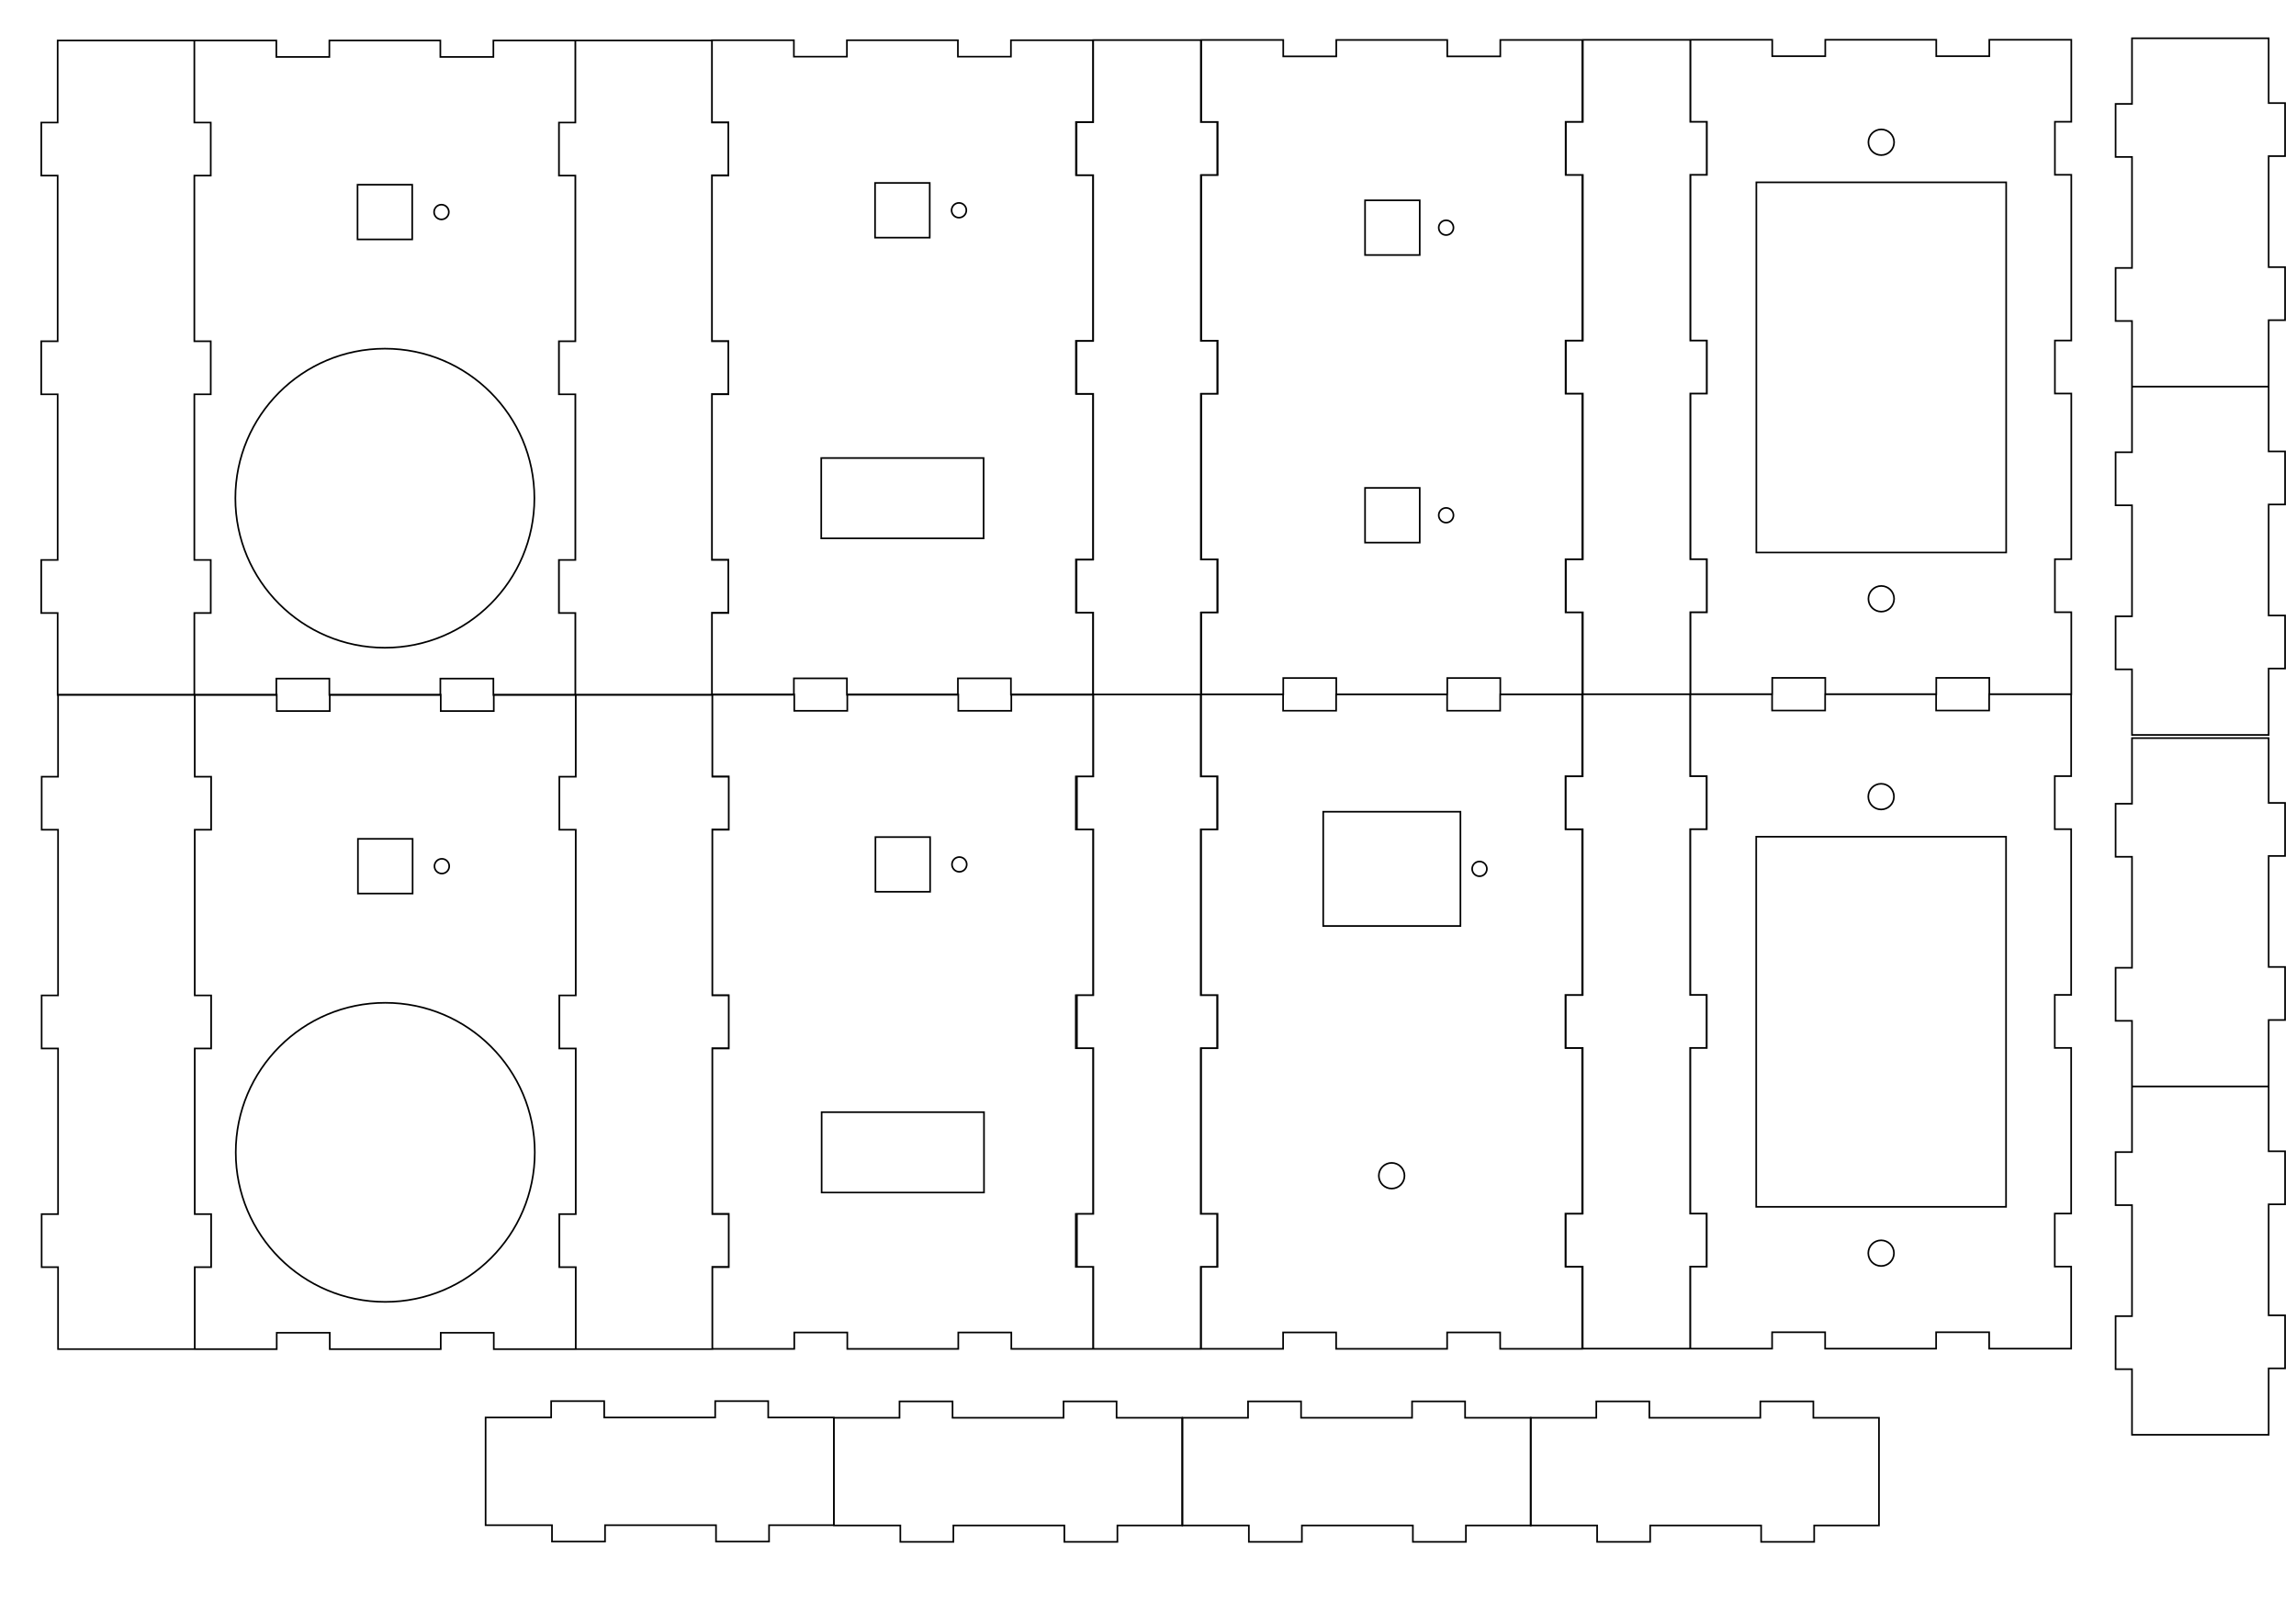 <?xml version="1.0" encoding="UTF-8" standalone="no"?>
<!-- Created with Inkscape (http://www.inkscape.org/) -->

<svg
   xmlns:dc="http://purl.org/dc/elements/1.1/"
   xmlns:cc="http://creativecommons.org/ns#"
   xmlns:rdf="http://www.w3.org/1999/02/22-rdf-syntax-ns#"
   xmlns:svg="http://www.w3.org/2000/svg"
   xmlns="http://www.w3.org/2000/svg"
   xmlns:sodipodi="http://sodipodi.sourceforge.net/DTD/sodipodi-0.dtd"
   xmlns:inkscape="http://www.inkscape.org/namespaces/inkscape"
   width="1488.189"
   height="1052.362"
   id="svg5080"
   version="1.1"
   inkscape:version="0.48.5 r10040"
   sodipodi:docname="zigbee_acryl.svg">
  <defs
     id="defs3" />
  <sodipodi:namedview
     inkscape:document-units="mm"
     id="base"
     pagecolor="#ffffff"
     bordercolor="#666666"
     borderopacity="1.0"
     inkscape:pageopacity="0.0"
     inkscape:pageshadow="2"
     inkscape:zoom="0.87712735"
     inkscape:cx="739.57354"
     inkscape:cy="550.39372"
     inkscape:current-layer="layer1"
     showgrid="true"
     units="mm"
     inkscape:window-width="2560"
     inkscape:window-height="1378"
     inkscape:window-x="1912"
     inkscape:window-y="-8"
     inkscape:window-maximized="1">
    <inkscape:grid
       type="xygrid"
       id="grid5155"
       empspacing="5"
       visible="true"
       enabled="true"
       snapvisiblegridlinesonly="true"
       units="mm"
       spacingx="5mm"
       spacingy="5mm" />
  </sodipodi:namedview>
  <g
     inkscape:label="Layer 1"
     inkscape:groupmode="layer"
     id="layer1"
     transform="translate(0,2.988066e-5)">
    <g
       id="g3063"
       transform="translate(0,-158)" />
    <path
       id="rect4476-7-15-2-7-6-4-8-8-4"
       style="fill:none;stroke:#000000;stroke-width:1.063;stroke-miterlimit:4"
       d="m 1371.26,661.554 10.63,0 0,42.5 88.582,0 0,-43.031 10.63,0 0,-34.375 -10.63,0 0,-71.938 10.63,0 0,-34.375 -10.63,0 0,-42 -88.582,0 0,42.531 -10.63,0 0,34.375 10.63,0 0,71.938 -10.63,0 z m 0,225.758 10.63,0 0,42.5 88.582,0 0,-43.031 10.63,0 0,-34.375 -10.63,0 0,-71.938 10.63,0 0,-34.375 -10.63,0 0,-42 -88.582,0 0,42.531 -10.63,0 0,34.375 10.63,0 0,71.938 -10.63,0 z"
       inkscape:connector-curvature="0" />
    <g
       id="g3104"
       transform="translate(-78.18,-495.047)" />
    <path
       style="fill:none;stroke:#000000;stroke-width:1.063;stroke-miterlimit:4"
       d="m 808.936,908.176 0,10.625 -42.5,0 0,69.781 43.031,0 0,10.63 34.375,0 0,-10.63 71.938,0 0,10.63 34.375,0 0,-10.63 42,0 0,-69.781 -42.531,0 0,-10.625 -34.375,0 0,10.625 -71.938,0 0,-10.625 z"
       id="path3255"
       inkscape:connector-curvature="0" />
    <path
       style="fill:none;stroke:#000000;stroke-width:1.063;stroke-miterlimit:4"
       d="m 1034.669,908.176 0,10.625 -42.5,0 0,69.781 43.031,0 0,10.63 34.375,0 0,-10.63 71.938,0 0,10.63 34.375,0 0,-10.63 42,0 0,-69.781 -42.531,0 0,-10.625 -34.375,0 0,10.625 -71.938,0 0,-10.625 z"
       id="path3253"
       inkscape:connector-curvature="0" />
    <path
       id="rect4476-7-15-2-7-6-4-8-8-4-8"
       style="fill:none;stroke:#000000;stroke-width:1.063;stroke-miterlimit:4"
       d="m 357.25,908.005 0,10.625 -42.5,0 0,69.781 43.031,0 0,10.63 34.375,0 0,-10.63 71.937,0 0,10.63 34.375,0 0,-10.63 42,0 0,-69.781 -42.531,0 0,-10.625 -34.375,0 0,10.625 -71.938,0 0,-10.625 z m 225.789,0.171 0,10.625 -42.5,0 0,69.781 43.031,0 0,10.63 34.376,0 0,-10.63 71.938,0 0,10.63 34.375,0 0,-10.63 42,0 0,-69.781 -42.531,0 0,-10.625 -34.375,0 0,10.625 -71.938,0 0,-10.625 z" />
    <g
       id="g3153"
       transform="translate(-0.855,-2)">
      <g
         transform="translate(666.68,-20.397)"
         id="g3144" />
    </g>
    <g
       id="g3063-1"
       transform="translate(-11.766,248.209)">
      <path
         id="rect3119-7-4-1-7-6"
         style="fill:none;stroke:#000000;stroke-width:1.063;stroke-miterlimit:4;stroke-dasharray:none"
         d="m 49.397,201.968 0,53.156 -10.614,0 0,34.374 10.614,0 0,107.376 -10.646,0 0,34.374 10.646,0 0,107.344 -10.646,0 0,34.377 10.646,0 0,53.123 88.584,0 0,-53.123 10.63,0 0,-34.377 -10.63,0 0,-107.344 10.63,0 0,-34.374 -10.63,0 0,-107.376 10.63,0 0,-34.374 -10.63,0 0,-53.156 z m 424.061,-0.178 0,53.156 10.629,0 0,34.375 -10.629,0 0,107.375 10.629,0 0,34.375 -10.629,0 0,107.344 10.629,0 0,34.375 -10.629,0 0,53.156 53.125,0 0,-10.628 34.375,0 0,10.628 71.938,0 0,-10.628 34.375,0 0,10.628 53.156,0 0,-53.156 -10.63,0 0,-34.375 10.63,0 0,-107.344 -10.63,0 0,-34.375 10.63,0 0,-107.375 -10.63,0 0,-34.375 10.63,0 0,-53.156 -53.156,0 0,10.633 -34.375,0 0,-10.633 -71.938,0 0,10.633 -34.375,0 0,-10.633 z m -88.54,0.178 0,53.156 -10.614,0 0,34.374 10.614,0 0,107.376 -10.646,0 0,34.374 10.646,0 0,107.344 -10.646,0 0,34.377 10.646,0 0,53.123 88.584,0 0,-53.123 10.63,0 0,-34.377 -10.63,0 0,-107.344 10.63,0 0,-34.374 -10.63,0 0,-107.376 10.63,0 0,-34.374 -10.63,0 0,-53.156 z m -246.916,0 0,53.156 10.629,0 0,34.375 -10.629,0 0,107.375 10.629,0 0,34.375 -10.629,0 0,107.344 10.629,0 0,34.375 -10.629,0 0,53.156 53.125,0 0,-10.628 34.375,0 0,10.628 71.938,0 0,-10.628 34.375,0 0,10.628 53.156,0 0,-53.156 -10.63,0 0,-34.375 10.63,0 0,-107.344 -10.63,0 0,-34.375 10.63,0 0,-107.375 -10.63,0 0,-34.375 10.63,0 0,-53.156 -53.156,0 0,10.633 -34.375,0 0,-10.633 -71.938,0 0,10.633 -34.375,0 0,-10.633 z m 406.323,270.563 105.236,0 0,52.087 -105.236,0 z m 94.05,-160.54 c 0,2.642 -2.142,4.784 -4.785,4.784 -2.642,0 -4.785,-2.142 -4.785,-4.784 0,-2.642 2.142,-4.784 4.785,-4.784 2.642,0 4.785,2.142 4.785,4.784 z m -59.177,-17.719 35.442,0 0,35.438 -35.442,0 z M 358.396,498.575 c 0,53.522 -43.388,96.909 -96.909,96.909 -53.522,0 -96.909,-43.388 -96.909,-96.909 0,-53.522 43.388,-96.909 96.909,-96.909 53.522,0 96.909,43.388 96.909,96.909 z M 302.939,313.131 c 0,2.642 -2.142,4.784 -4.783,4.784 -2.642,0 -4.783,-2.142 -4.783,-4.784 0,-2.642 2.142,-4.784 4.783,-4.784 2.642,0 4.783,2.142 4.783,4.784 z m -59.173,-17.719 35.442,0 0,35.438 -35.442,0 z m -194.623,-517.369 0,53.156 -10.614,0 0,34.374 10.614,0 0,107.376 -10.646,0 0,34.374 10.646,0 0,107.344 -10.646,0 0,34.377 10.646,0 0,53.123 88.584,0 0,-53.123 10.63,0 0,-34.377 -10.63,0 0,-107.344 10.63,0 0,-34.374 -10.63,0 0,-107.376 10.63,0 0,-34.374 -10.63,0 0,-53.156 z m 424.061,-0.178 0,53.156 10.629,0 0,34.375 -10.629,0 0,107.375 10.629,0 0,34.375 -10.629,0 0,107.344 10.629,0 0,34.375 -10.629,0 0,53.156 53.125,0 0,-10.628 34.375,0 0,10.628 71.938,0 0,-10.628 34.375,0 0,10.628 53.156,0 0,-53.156 -10.63,0 0,-34.375 10.63,0 0,-107.344 -10.63,0 0,-34.375 10.63,0 0,-107.375 -10.63,0 0,-34.375 10.63,0 0,-53.156 -53.156,0 0,10.633 -34.375,0 0,-10.633 -71.938,0 0,10.633 -34.375,0 0,-10.633 z m -88.54,0.178 0,53.156 -10.614,0 0,34.374 10.614,0 0,107.376 -10.646,0 0,34.374 10.646,0 0,107.344 -10.646,0 0,34.377 10.646,0 0,53.123 88.584,0 0,-53.123 10.63,0 0,-34.377 -10.63,0 0,-107.344 10.63,0 0,-34.374 -10.63,0 0,-107.376 10.63,0 0,-34.374 -10.63,0 0,-53.156 z m -246.916,0 0,53.156 10.629,0 0,34.375 -10.629,0 0,107.375 10.629,0 0,34.375 -10.629,0 0,107.344 10.629,0 0,34.375 -10.629,0 0,53.156 53.125,0 0,-10.628 34.375,0 0,10.628 71.938,0 0,-10.628 34.375,0 0,10.628 53.156,0 0,-53.156 -10.63,0 0,-34.375 10.63,0 0,-107.344 -10.63,0 0,-34.375 10.63,0 0,-107.375 -10.63,0 0,-34.375 10.63,0 0,-53.156 -53.156,0 0,10.633 -34.375,0 0,-10.633 -71.938,0 0,10.633 -34.375,0 0,-10.633 z m 406.323,270.563 105.236,0 0,52.087 -105.236,0 z m 94.05,-160.54 c 0,2.642 -2.142,4.784 -4.785,4.784 -2.642,0 -4.785,-2.142 -4.785,-4.784 0,-2.642 2.142,-4.784 4.785,-4.784 2.642,0 4.785,2.142 4.785,4.784 z m -59.177,-17.719 35.442,0 0,35.438 -35.442,0 z M 358.142,74.649 c 0,53.522 -43.388,96.909 -96.909,96.909 -53.522,0 -96.909,-43.388 -96.909,-96.909 0,-53.522 43.388,-96.909 96.909,-96.909 53.522,0 96.909,43.388 96.909,96.909 z M 302.684,-110.794 c 0,2.642 -2.142,4.784 -4.783,4.784 -2.642,0 -4.783,-2.142 -4.783,-4.784 0,-2.642 2.142,-4.784 4.783,-4.784 2.642,0 4.783,2.142 4.783,4.784 z m -59.173,-17.719 35.442,0 0,35.438 -35.442,0 z M 922.119,513.736 c 0,4.599 -3.728,8.327 -8.327,8.327 -4.599,0 -8.327,-3.728 -8.327,-8.327 0,-4.599 3.728,-8.327 8.327,-8.327 4.599,0 8.327,3.728 8.327,8.327 z m 53.401,-198.869 c 0,2.642 -2.142,4.784 -4.785,4.784 -2.642,0 -4.785,-2.142 -4.785,-4.784 0,-2.642 2.142,-4.784 4.785,-4.784 2.642,0 4.785,2.142 4.785,4.784 z m -106.089,-37.028 88.937,0 0,74.055 -88.937,0 z m 237.826,-76.218 0,53.156 10.629,0 0,34.375 -10.629,0 0,107.375 10.629,0 0,34.375 -10.629,0 0,107.344 10.629,0 0,34.375 -10.629,0 0,53.156 53.125,0 0,-10.628 34.375,0 0,10.628 71.938,0 0,-10.628 34.375,0 0,10.628 53.156,0 0,-53.156 -10.63,0 0,-34.375 10.63,0 0,-107.344 -10.63,0 0,-34.375 10.63,0 0,-107.375 -10.63,0 0,-34.375 10.63,0 0,-53.156 -53.156,0 0,10.633 -34.375,0 0,-10.633 -71.938,0 0,10.633 -34.375,0 0,-10.633 z m -69.638,0.047 0,53.156 -11.156,0 0,34.374 11.156,0 0,107.376 -11.188,0 0,34.374 11.188,0 0,107.345 -11.188,0 0,34.377 11.188,0 0,53.123 69.781,0 0,-53.123 10.63,0 0,-34.377 -10.63,0 0,-107.345 10.63,0 0,-34.374 -10.63,0 0,-107.376 10.63,0 0,-34.374 -10.63,0 0,-53.156 z m -317.374,0.159 0,53.156 -11.156,0 0,34.374 11.156,0 0,107.376 -11.187,0 0,34.374 11.187,0 0,107.345 -11.187,0 0,34.377 11.187,0 0,53.123 69.781,0 0,-53.123 10.63,0 0,-34.377 -10.63,0 0,-107.345 10.63,0 0,-34.374 -10.63,0 0,-107.376 10.63,0 0,-34.374 -10.63,0 0,-53.156 z m 70.063,-0.084 0,53.156 10.629,0 0,34.375 -10.629,0 0,107.375 10.629,0 0,34.375 -10.629,0 0,107.344 10.629,0 0,34.375 -10.629,0 0,53.156 53.125,0 0,-10.628 34.375,0 0,10.628 71.938,0 0,-10.628 34.375,0 0,10.628 53.156,0 0,-53.156 -10.63,0 0,-34.375 10.63,0 0,-107.344 -10.63,0 0,-34.375 10.63,0 0,-107.375 -10.63,0 0,-34.375 10.63,0 0,-53.156 -53.156,0 0,10.633 -34.375,0 0,-10.633 -71.938,0 0,10.633 -34.375,0 0,-10.633 z m 359.776,92.273 161.929,0 0,239.882 -161.929,0 z m 89.291,269.897 c 0,4.599 -3.728,8.327 -8.327,8.327 -4.599,0 -8.327,-3.728 -8.327,-8.327 0,-4.599 3.728,-8.327 8.327,-8.327 4.599,0 8.327,3.728 8.327,8.327 z m 0,-295.866 c 0,4.599 -3.728,8.327 -8.327,8.327 -4.599,0 -8.327,-3.728 -8.327,-8.327 0,-4.599 3.728,-8.327 8.327,-8.327 4.599,0 8.327,3.728 8.327,8.327 z m -132.03,-490.49 0,53.156 10.629,0 0,34.375 -10.629,0 0,107.375 10.629,0 0,34.375 -10.629,0 0,107.344 10.629,0 0,34.375 -10.629,0 0,53.156 53.125,0 0,-10.628 34.375,0 0,10.628 71.938,0 0,-10.628 34.375,0 0,10.628 53.156,0 0,-53.156 -10.63,0 0,-34.375 10.63,0 0,-107.344 -10.63,0 0,-34.375 10.63,0 0,-107.375 -10.63,0 0,-34.375 10.63,0 0,-53.156 -53.156,0 0,10.633 -34.375,0 0,-10.633 -71.938,0 0,10.633 -34.375,0 0,-10.633 z m -69.638,0.047 0,53.156 -11.156,0 0,34.374 11.156,0 0,107.376 -11.188,0 0,34.374 11.188,0 0,107.345 -11.188,0 0,34.377 11.188,0 0,53.123 69.781,0 0,-53.123 10.63,0 0,-34.377 -10.63,0 0,-107.345 10.63,0 0,-34.374 -10.63,0 0,-107.376 10.63,0 0,-34.374 -10.63,0 0,-53.156 z m -317.374,0.159 0,53.156 -11.156,0 0,34.374 11.156,0 0,107.376 -11.188,0 0,34.374 11.188,0 0,107.345 -11.188,0 0,34.377 11.188,0 0,53.123 69.781,0 0,-53.123 10.63,0 0,-34.377 -10.63,0 0,-107.345 10.63,0 0,-34.374 -10.63,0 0,-107.376 10.63,0 0,-34.374 -10.63,0 0,-53.156 z m 70.063,-0.084 0,53.156 10.629,0 0,34.375 -10.629,0 0,107.375 10.629,0 0,34.375 -10.629,0 0,107.344 10.629,0 0,34.375 -10.629,0 0,53.156 53.125,0 0,-10.628 34.375,0 0,10.628 71.937,0 0,-10.628 34.375,0 0,10.628 53.156,0 0,-53.156 -10.63,0 0,-34.375 10.63,0 0,-107.344 -10.63,0 0,-34.375 10.63,0 0,-107.375 -10.63,0 0,-34.375 10.63,0 0,-53.156 -53.156,0 0,10.633 -34.375,0 0,-10.633 -71.937,0 0,10.633 -34.375,0 0,-10.633 z m 359.776,92.273 161.929,0 0,239.882 -161.929,0 z m 89.291,269.897 c 0,4.599 -3.728,8.327 -8.327,8.327 -4.599,0 -8.327,-3.728 -8.327,-8.327 0,-4.599 3.728,-8.327 8.327,-8.327 4.599,0 8.327,3.728 8.327,8.327 z m 0,-295.866 c 0,4.599 -3.728,8.327 -8.327,8.327 -4.599,0 -8.327,-3.728 -8.327,-8.327 0,-4.599 3.728,-8.327 8.327,-8.327 4.599,0 8.327,3.728 8.327,8.327 z M 953.87,85.711 c 0,2.642 -2.142,4.784 -4.785,4.784 -2.642,0 -4.785,-2.142 -4.785,-4.784 0,-2.642 2.142,-4.784 4.785,-4.784 2.642,0 4.785,2.142 4.785,4.784 z m 0,-186.378 c 0,2.642 -2.142,4.784 -4.785,4.784 -2.642,0 -4.785,-2.142 -4.785,-4.784 0,-2.642 2.142,-4.784 4.785,-4.784 2.642,0 4.785,2.142 4.785,4.784 z m -57.329,168.659 35.442,0 0,35.438 -35.442,0 z m 0,-186.378 35.442,0 0,35.438 -35.442,0 z"
         inkscape:connector-curvature="0" />
    </g>
    <path
       inkscape:connector-curvature="0"
       id="rect4476-7-15-2-7-6-4-8-8-4-1"
       style="fill:none;stroke:#000000;stroke-width:1.063;stroke-miterlimit:4"
       d="m 1371.26,208.022 10.63,0 0,42.5 88.582,0 0,-43.031 10.63,0 0,-34.375 -10.63,0 0,-71.938 10.63,0 0,-34.375 -10.63,0 0,-42 -88.582,0 0,42.531 -10.63,0 0,34.375 10.63,0 0,71.938 -10.63,0 z m 0,225.758 10.63,0 0,42.5 88.582,0 0,-43.031 10.63,0 0,-34.375 -10.63,0 0,-71.938 10.63,0 0,-34.375 -10.63,0 0,-42 -88.582,0 0,42.531 -10.63,0 0,34.375 10.63,0 0,71.938 -10.63,0 z" />
  </g>
</svg>
